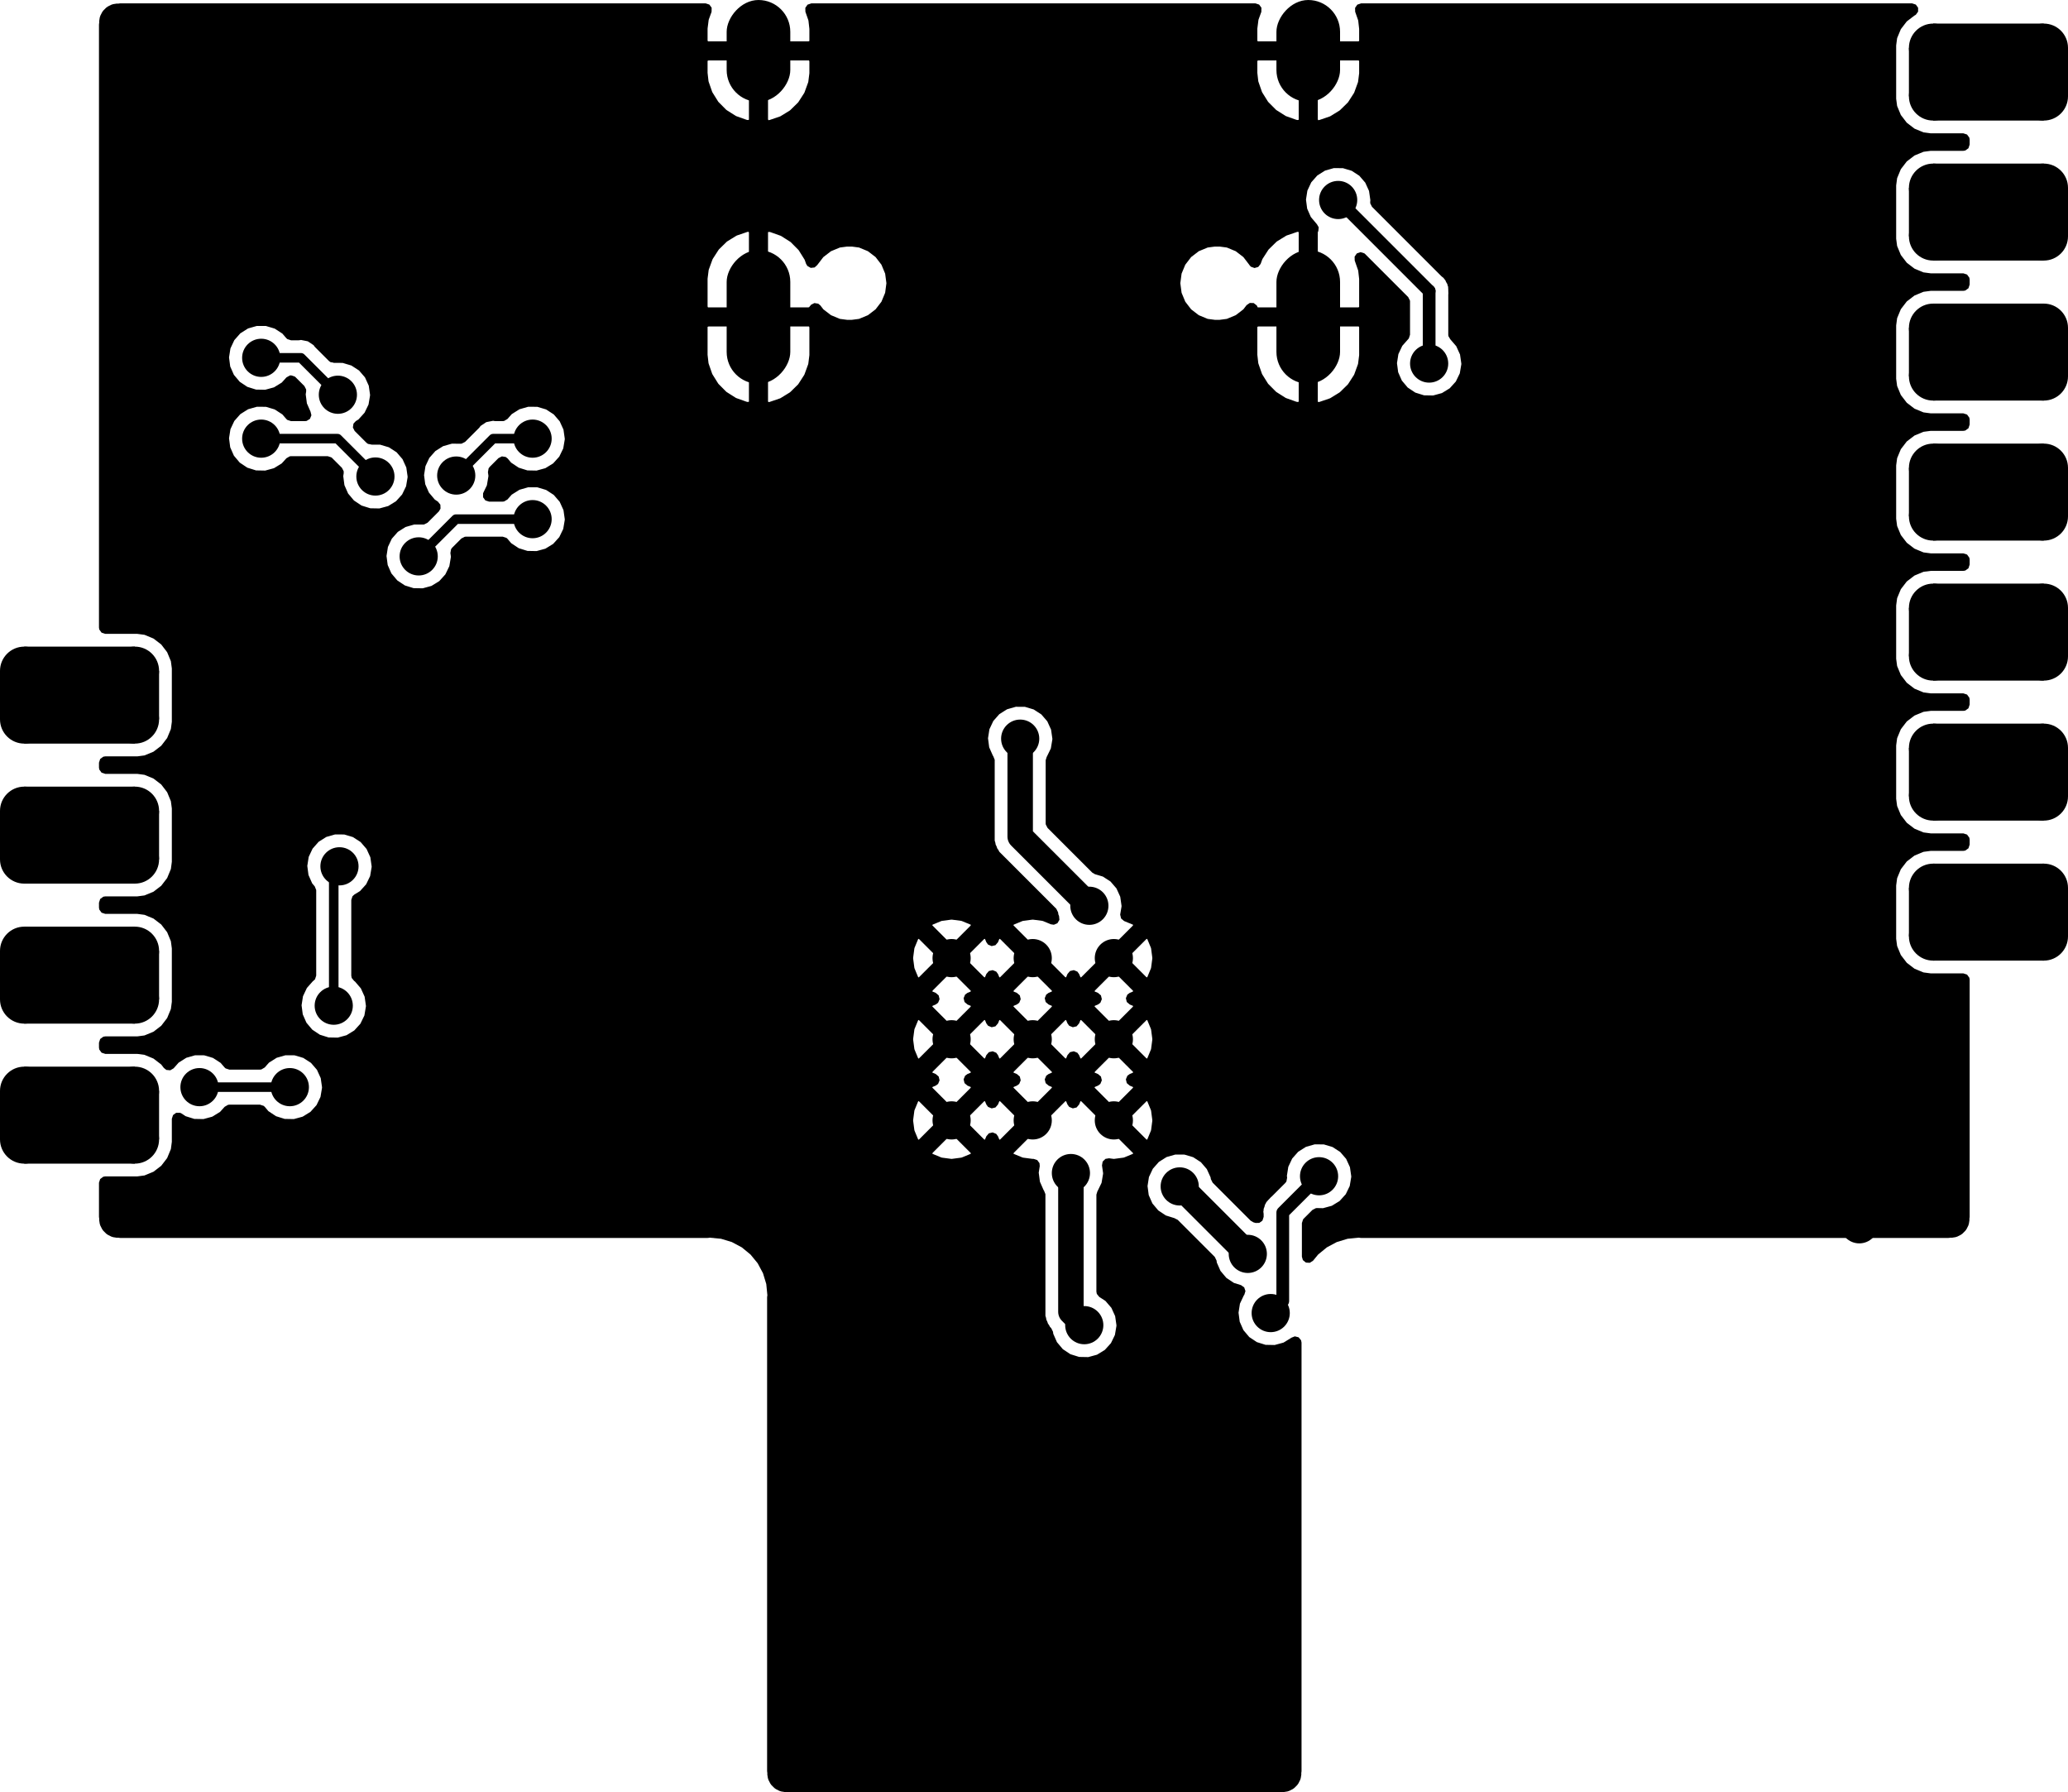 <svg version="1.1" xmlns="http://www.w3.org/2000/svg" xmlns:xlink="http://www.w3.org/1999/xlink" stroke-linecap="round" stroke-linejoin="round" stroke-width="0" fill-rule="evenodd" width="32.5mm" height="28.162mm" viewBox="127165 -106329.5 32500 28162" id="xdB3zcShXp3JUv9Q86rt"><defs><g id="xdB3zcShXp3JUv9Q86rt_pad-10"><polygon points="-869,-381 869,-381 869,381 -869,381"/><circle cx="-869" cy="-381" r="381"/><circle cx="869" cy="-381" r="381"/><circle cx="869" cy="381" r="381"/><circle cx="-869" cy="381" r="381"/><polygon points="-869,-762 869,-762 869,0 -869,0"/><polygon points="1250,-381 1250,381 488,381 488,-381"/><polygon points="869,0 -869,0 -869,762 869,762"/><polygon points="-488,381 -488,-381 -1250,-381 -1250,381"/></g><rect x="-500" y="-1050" width="1000" height="2100" rx="500" ry="500" id="xdB3zcShXp3JUv9Q86rt_pad-11"/><rect x="-500" y="-800" width="1000" height="1600" rx="500" ry="500" id="xdB3zcShXp3JUv9Q86rt_pad-12"/><circle cx="0" cy="0" r="300" id="xdB3zcShXp3JUv9Q86rt_pad-13"/><circle cx="0" cy="0" r="300" id="xdB3zcShXp3JUv9Q86rt_pad-14"/></defs><g transform="translate(0,-184497) scale(1,-1)" fill="currentColor" stroke="currentColor"><use xlink:href="#xdB3zcShXp3JUv9Q86rt_pad-10" x="158415" y="-81500"/><use xlink:href="#xdB3zcShXp3JUv9Q86rt_pad-11" x="139085" y="-83147.5"/><use xlink:href="#xdB3zcShXp3JUv9Q86rt_pad-12" x="147725" y="-78967.5"/><use xlink:href="#xdB3zcShXp3JUv9Q86rt_pad-12" x="139085" y="-78967.5"/><use xlink:href="#xdB3zcShXp3JUv9Q86rt_pad-11" x="147725" y="-83147.5"/><use xlink:href="#xdB3zcShXp3JUv9Q86rt_pad-10" x="158415" y="-92500"/><use xlink:href="#xdB3zcShXp3JUv9Q86rt_pad-10" x="128415" y="-95690"/><use xlink:href="#xdB3zcShXp3JUv9Q86rt_pad-10" x="158415" y="-88100"/><use xlink:href="#xdB3zcShXp3JUv9Q86rt_pad-10" x="158415" y="-90300"/><use xlink:href="#xdB3zcShXp3JUv9Q86rt_pad-10" x="158415" y="-85900"/><use xlink:href="#xdB3zcShXp3JUv9Q86rt_pad-10" x="158415" y="-79300"/><use xlink:href="#xdB3zcShXp3JUv9Q86rt_pad-10" x="128415" y="-89090"/><use xlink:href="#xdB3zcShXp3JUv9Q86rt_pad-10" x="158415" y="-83700"/><use xlink:href="#xdB3zcShXp3JUv9Q86rt_pad-13" x="143395" y="-95772.5"/><use xlink:href="#xdB3zcShXp3JUv9Q86rt_pad-13" x="144670" y="-94497.5"/><use xlink:href="#xdB3zcShXp3JUv9Q86rt_pad-13" x="143395" y="-93222.5"/><use xlink:href="#xdB3zcShXp3JUv9Q86rt_pad-13" x="143395" y="-94497.5"/><use xlink:href="#xdB3zcShXp3JUv9Q86rt_pad-13" x="142120" y="-95772.5"/><use xlink:href="#xdB3zcShXp3JUv9Q86rt_pad-13" x="142120" y="-93222.5"/><use xlink:href="#xdB3zcShXp3JUv9Q86rt_pad-13" x="142120" y="-94497.5"/><use xlink:href="#xdB3zcShXp3JUv9Q86rt_pad-13" x="144670" y="-95772.5"/><use xlink:href="#xdB3zcShXp3JUv9Q86rt_pad-13" x="144670" y="-93222.5"/><use xlink:href="#xdB3zcShXp3JUv9Q86rt_pad-10" x="128415" y="-91290"/><use xlink:href="#xdB3zcShXp3JUv9Q86rt_pad-10" x="128415" y="-93490"/><use xlink:href="#xdB3zcShXp3JUv9Q86rt_pad-14" x="147745" y="-84940"/><use xlink:href="#xdB3zcShXp3JUv9Q86rt_pad-14" x="140265" y="-103460"/><use xlink:href="#xdB3zcShXp3JUv9Q86rt_pad-14" x="156355" y="-95255"/><use xlink:href="#xdB3zcShXp3JUv9Q86rt_pad-14" x="136345" y="-96390"/><use xlink:href="#xdB3zcShXp3JUv9Q86rt_pad-14" x="138865" y="-87350"/><use xlink:href="#xdB3zcShXp3JUv9Q86rt_pad-14" x="135135" y="-80790"/><use xlink:href="#xdB3zcShXp3JUv9Q86rt_pad-14" x="136340" y="-94245"/><use xlink:href="#xdB3zcShXp3JUv9Q86rt_pad-14" x="142765" y="-100890"/><use xlink:href="#xdB3zcShXp3JUv9Q86rt_pad-14" x="140275" y="-105980"/><use xlink:href="#xdB3zcShXp3JUv9Q86rt_pad-14" x="145635" y="-102320"/><use xlink:href="#xdB3zcShXp3JUv9Q86rt_pad-14" x="146345" y="-87417.5"/><use xlink:href="#xdB3zcShXp3JUv9Q86rt_pad-14" x="150865" y="-91210"/><use xlink:href="#xdB3zcShXp3JUv9Q86rt_pad-14" x="146345" y="-105980"/><use xlink:href="#xdB3zcShXp3JUv9Q86rt_pad-14" x="136615" y="-95490"/><use xlink:href="#xdB3zcShXp3JUv9Q86rt_pad-14" x="140625" y="-99590"/><use xlink:href="#xdB3zcShXp3JUv9Q86rt_pad-14" x="146335" y="-103460"/><use xlink:href="#xdB3zcShXp3JUv9Q86rt_pad-14" x="154815" y="-90380"/><use xlink:href="#xdB3zcShXp3JUv9Q86rt_pad-14" x="145415" y="-101630"/><use xlink:href="#xdB3zcShXp3JUv9Q86rt_pad-14" x="143285" y="-105070"/><use xlink:href="#xdB3zcShXp3JUv9Q86rt_pad-14" x="150175" y="-95492.5"/><use xlink:href="#xdB3zcShXp3JUv9Q86rt_pad-14" x="148355" y="-86440"/><use xlink:href="#xdB3zcShXp3JUv9Q86rt_pad-14" x="131270" y="-86330"/><use xlink:href="#xdB3zcShXp3JUv9Q86rt_pad-14" x="156085" y="-80570"/><use xlink:href="#xdB3zcShXp3JUv9Q86rt_pad-14" x="141805" y="-86830"/><use xlink:href="#xdB3zcShXp3JUv9Q86rt_pad-14" x="150865" y="-90250"/><use xlink:href="#xdB3zcShXp3JUv9Q86rt_pad-14" x="141525" y="-103080"/><use xlink:href="#xdB3zcShXp3JUv9Q86rt_pad-14" x="142765" y="-86830"/><use xlink:href="#xdB3zcShXp3JUv9Q86rt_pad-14" x="140035" y="-101410"/><use xlink:href="#xdB3zcShXp3JUv9Q86rt_pad-14" x="139065" y="-84950"/><use xlink:href="#xdB3zcShXp3JUv9Q86rt_pad-14" x="136605" y="-91100"/><use xlink:href="#xdB3zcShXp3JUv9Q86rt_pad-14" x="156385" y="-97405"/><use xlink:href="#xdB3zcShXp3JUv9Q86rt_pad-14" x="147305" y="-87447.5"/><use xlink:href="#xdB3zcShXp3JUv9Q86rt_pad-14" x="145705" y="-96810"/><use xlink:href="#xdB3zcShXp3JUv9Q86rt_pad-14" x="149625" y="-83880"/><use xlink:href="#xdB3zcShXp3JUv9Q86rt_pad-14" x="146775" y="-97870"/><use xlink:href="#xdB3zcShXp3JUv9Q86rt_pad-14" x="148195" y="-81310"/><use xlink:href="#xdB3zcShXp3JUv9Q86rt_pad-14" x="132410" y="-93970"/><use xlink:href="#xdB3zcShXp3JUv9Q86rt_pad-14" x="132500" y="-91780"/><use xlink:href="#xdB3zcShXp3JUv9Q86rt_pad-14" x="147895" y="-96650"/><use xlink:href="#xdB3zcShXp3JUv9Q86rt_pad-14" x="147135" y="-98800"/><use xlink:href="#xdB3zcShXp3JUv9Q86rt_pad-14" x="131270" y="-83790"/><use xlink:href="#xdB3zcShXp3JUv9Q86rt_pad-14" x="132475" y="-84370"/><use xlink:href="#xdB3zcShXp3JUv9Q86rt_pad-14" x="131270" y="-85060"/><use xlink:href="#xdB3zcShXp3JUv9Q86rt_pad-14" x="133065" y="-85655"/><use xlink:href="#xdB3zcShXp3JUv9Q86rt_pad-14" x="135535" y="-86325"/><use xlink:href="#xdB3zcShXp3JUv9Q86rt_pad-14" x="133745" y="-86910"/><use xlink:href="#xdB3zcShXp3JUv9Q86rt_pad-14" x="134335" y="-85640"/><use xlink:href="#xdB3zcShXp3JUv9Q86rt_pad-14" x="135535" y="-85060"/><use xlink:href="#xdB3zcShXp3JUv9Q86rt_pad-14" x="144285" y="-92400"/><use xlink:href="#xdB3zcShXp3JUv9Q86rt_pad-14" x="144205" y="-98990"/><use xlink:href="#xdB3zcShXp3JUv9Q86rt_pad-14" x="143995" y="-96600"/><use xlink:href="#xdB3zcShXp3JUv9Q86rt_pad-14" x="143197.933" y="-89774.223"/><use xlink:href="#xdB3zcShXp3JUv9Q86rt_pad-14" x="130300" y="-95250"/><use xlink:href="#xdB3zcShXp3JUv9Q86rt_pad-14" x="131720" y="-95250"/><path d="M 145715 -96810 146775 -97870" fill="none" stroke-width="400"/><path d="M 149625 -82740 149625 -83880" fill="none" stroke-width="200"/><path d="M 145705 -96810 145715 -96810" fill="none" stroke-width="400"/><path d="M 148195 -81310 149625 -82740" fill="none" stroke-width="200"/><path d="M 145705 -96810 145725 -96810" fill="none" stroke-width="400"/><path d="M 132410 -91870 132410 -93970 M 132500 -91780 132410 -91870" fill="none" stroke-width="150"/><path d="M 147135 -98800 147324.511 -98610.489 M 147324.511 -97220.489 147895 -96650 M 147324.511 -98610.489 147324.511 -97220.489" fill="none" stroke-width="200"/><path d="M 131270 -83790 131895 -83790 132475 -84370 M 132470 -85060 133065 -85655 M 131270 -85060 132470 -85060 M 134330 -86325 135535 -86325 M 133745 -86910 134330 -86325 M 134915 -85060 134335 -85640 M 135535 -85060 134915 -85060" fill="none" stroke-width="150"/><path d="M 143197.933 -91312.933 144285 -92400 M 143995 -96600 143995 -98780 144205 -98990 M 143197.933 -89774.223 143197.933 -91312.933" fill="none" stroke-width="400"/><path d="M 131720 -95250 130300 -95250" fill="none" stroke-width="150"/><path d="M 138313.108 -78239.407 138349.072 -78288.907 138347.947 -78353.36 138304.404 -78472.996 138301.817 -78483.69 138285.39 -78613.725 138285 -78619.913 138285 -78801.82 138289.122 -78814.505 138293.243 -78817.5 139869.32 -78817.5 139882.005 -78813.378 139885 -78809.257 139885 -78625.144 139884.691 -78619.615 139870.673 -78494.645 139868.234 -78483.908 139822.319 -78352.058 139821.037 -78290.886 139855.957 -78240.644 139915.812 -78220.5 146894.917 -78220.5 146953.108 -78239.407 146989.072 -78288.907 146987.947 -78353.36 146944.404 -78472.996 146941.817 -78483.69 146925.39 -78613.725 146925 -78619.913 146925 -78801.82 146929.122 -78814.505 146933.243 -78817.5 148509.32 -78817.5 148522.005 -78813.378 148525 -78809.257 148525 -78625.144 148524.691 -78619.615 148510.673 -78494.645 148508.234 -78483.908 148462.319 -78352.058 148461.037 -78290.886 148495.957 -78240.644 148555.812 -78220.5 157215.089 -78220.5 157273.28 -78239.407 157309.244 -78288.907 157309.244 -78350.093 157273.28 -78399.593 157264.033 -78404.773 157264.356 -78405.333 157258.736 -78408.578 157252.741 -78411.061 157131.269 -78504.269 157038.061 -78625.741 156979.467 -78767.198 156964.5 -78880.884 156964.5 -79719.116 156979.467 -79832.802 157038.061 -79974.259 157131.269 -80095.731 157252.741 -80188.939 157394.198 -80247.533 157507.884 -80262.5 158020.5 -80262.5 158078.691 -80281.407 158114.655 -80330.907 158119.5 -80361.5 158119.5 -80438.5 158100.593 -80496.691 158051.093 -80532.655 158020.5 -80537.5 157507.884 -80537.5 157394.198 -80552.467 157252.741 -80611.061 157131.269 -80704.269 157038.061 -80825.741 156979.467 -80967.198 156964.5 -81080.884 156964.5 -81919.116 156979.467 -82032.802 157038.061 -82174.259 157131.269 -82295.731 157252.741 -82388.939 157394.198 -82447.533 157507.884 -82462.5 158020.5 -82462.5 158078.691 -82481.407 158114.655 -82530.907 158119.5 -82561.5 158119.5 -82638.5 158100.593 -82696.691 158051.093 -82732.655 158020.5 -82737.5 157507.884 -82737.5 157394.198 -82752.467 157252.741 -82811.061 157131.269 -82904.269 157038.061 -83025.741 156979.467 -83167.198 156964.5 -83280.884 156964.5 -84119.116 156979.467 -84232.802 157038.061 -84374.259 157131.269 -84495.731 157252.741 -84588.939 157394.198 -84647.533 157507.884 -84662.5 158020.5 -84662.5 158078.691 -84681.407 158114.655 -84730.907 158119.5 -84761.5 158119.5 -84838.5 158100.593 -84896.691 158051.093 -84932.655 158020.5 -84937.5 157507.884 -84937.5 157394.198 -84952.467 157252.741 -85011.061 157131.269 -85104.269 157038.061 -85225.741 157023.781 -85260.216 156983.649 -85357.103 156979.467 -85367.198 156964.5 -85480.884 156964.5 -86319.116 156979.467 -86432.802 157038.061 -86574.259 157131.269 -86695.731 157252.741 -86788.939 157394.198 -86847.533 157507.884 -86862.5 158020.5 -86862.5 158078.691 -86881.407 158114.655 -86930.907 158119.5 -86961.5 158119.5 -87038.5 158100.593 -87096.691 158051.093 -87132.655 158020.5 -87137.5 157507.884 -87137.5 157394.198 -87152.467 157252.741 -87211.061 157131.269 -87304.269 157038.061 -87425.741 156979.467 -87567.198 156964.5 -87680.884 156964.5 -88519.116 156979.467 -88632.802 157038.061 -88774.259 157131.269 -88895.731 157252.741 -88988.939 157394.198 -89047.533 157507.884 -89062.5 158020.5 -89062.5 158078.691 -89081.407 158114.655 -89130.907 158119.5 -89161.5 158119.5 -89238.5 158100.593 -89296.691 158051.093 -89332.655 158020.5 -89337.5 157507.884 -89337.5 157394.198 -89352.467 157252.741 -89411.061 157131.269 -89504.269 157038.061 -89625.741 156979.467 -89767.198 156964.5 -89880.884 156964.5 -90719.116 156979.467 -90832.802 157038.061 -90974.259 157131.269 -91095.731 157252.741 -91188.939 157394.198 -91247.533 157507.884 -91262.5 158020.5 -91262.5 158078.691 -91281.407 158114.655 -91330.907 158119.5 -91361.5 158119.5 -91438.5 158100.593 -91496.691 158051.093 -91532.655 158020.5 -91537.5 157507.884 -91537.5 157394.198 -91552.467 157388.201 -91554.951 157360.582 -91566.391 157252.741 -91611.061 157131.269 -91704.269 157038.061 -91825.741 156979.467 -91967.198 156964.5 -92080.884 156964.5 -92919.116 156979.467 -93032.802 157038.061 -93174.259 157131.269 -93295.731 157252.741 -93388.939 157394.198 -93447.533 157507.884 -93462.5 158020.5 -93462.5 158078.691 -93481.407 158114.655 -93530.907 158119.5 -93561.5 158119.5 -97285.047 158117.996 -97302.236 158114.864 -97320 158116.368 -97328.531 158116.368 -97331.983 158115.149 -97347.469 158111.604 -97369.855 158107.294 -97397.064 158097.723 -97426.521 158069.421 -97482.068 158051.215 -97507.128 158007.128 -97551.215 157982.068 -97569.421 157926.521 -97597.723 157897.064 -97607.294 157847.47 -97615.149 157831.983 -97616.368 157828.531 -97616.368 157820 -97614.864 157802.236 -97617.996 157785.047 -97619.5 148554.953 -97619.5 148537.764 -97617.996 148520 -97614.864 148516.415 -97615.496 148343.471 -97632.53 148338.819 -97633.941 148338.815 -97633.942 148178.382 -97682.608 148178.376 -97682.61 148173.726 -97684.021 148017.288 -97767.639 147880.169 -97880.169 147877.08 -97883.933 147800.539 -97977.199 147749.008 -98010.186 147687.929 -98006.584 147640.632 -97967.769 147625.011 -97914.394 147625.011 -97385.968 147643.918 -97327.777 147654.007 -97315.964 147790.959 -97179.012 147845.476 -97151.235 147862.774 -97150.033 147907.09 -97150.846 147950.446 -97151.641 147950.448 -97151.641 147957.499 -97151.77 147964.302 -97149.915 147964.304 -97149.915 148064.687 -97122.547 148095.817 -97114.06 148217.991 -97039.045 148224.973 -97031.332 148309.468 -96937.982 148314.2 -96932.754 148376.71 -96803.733 148384.896 -96755.082 148399.862 -96666.124 148399.862 -96666.12 148400.496 -96662.354 148400.647 -96650 148380.323 -96508.082 148320.984 -96377.572 148252.595 -96298.203 148232.005 -96274.307 148232.004 -96274.306 148227.4 -96268.963 148107.095 -96190.985 147969.739 -96149.907 147886.497 -96149.398 147833.427 -96149.074 147833.426 -96149.074 147826.376 -96149.031 147819.599 -96150.968 147819.598 -96150.968 147695.309 -96186.49 147695.307 -96186.491 147688.529 -96188.428 147567.28 -96264.93 147562.613 -96270.214 147562.611 -96270.216 147477.044 -96367.103 147477.042 -96367.105 147472.377 -96372.388 147469.381 -96378.77 147469.38 -96378.771 147450.199 -96419.624 147411.447 -96502.163 147410.362 -96509.132 147410.361 -96509.135 147397.176 -96593.823 147389.391 -96643.823 147390.306 -96650.82 147390.306 -96650.822 147393.107 -96672.242 147381.905 -96732.393 147364.947 -96755.082 147149.86 -96970.169 147146.731 -96972.869 147142.242 -96975.064 147136.024 -96981.767 147108.618 -97011.311 147106.042 -97013.987 147092.263 -97027.766 147089.718 -97031.476 147086.282 -97035.389 147066.11 -97057.135 147062.723 -97065.623 147062.723 -97065.624 147061.845 -97067.825 147051.531 -97087.141 147050.19 -97089.096 147050.189 -97089.099 147045.019 -97096.635 147042.909 -97105.527 147038.87 -97122.547 147034.497 -97136.373 147027.217 -97154.621 147024.628 -97161.111 147024.011 -97167.404 147024.011 -97173.573 147021.336 -97196.432 147019.171 -97205.555 147023.107 -97234.476 147024.011 -97247.826 147024.011 -97289.086 147005.104 -97347.277 146955.604 -97383.241 146896.646 -97383.935 146861.656 -97373.471 146820.018 -97348.626 146222.142 -96750.749 146194.146 -96694.779 146193.936 -96693.309 146190.323 -96668.082 146185.982 -96658.533 146133.905 -96543.996 146133.904 -96543.995 146130.984 -96537.572 146037.4 -96428.963 145917.095 -96350.985 145779.739 -96309.907 145696.497 -96309.398 145643.427 -96309.074 145643.426 -96309.074 145636.376 -96309.031 145629.599 -96310.968 145629.598 -96310.968 145505.309 -96346.49 145505.307 -96346.491 145498.529 -96348.428 145377.28 -96424.93 145372.613 -96430.214 145372.611 -96430.216 145287.044 -96527.103 145287.042 -96527.105 145282.377 -96532.388 145221.447 -96662.163 145220.362 -96669.132 145220.361 -96669.135 145207.19 -96753.733 145199.391 -96803.823 145217.98 -96945.979 145220.821 -96952.435 145220.821 -96952.436 145271.594 -97067.825 145275.72 -97077.203 145319.783 -97129.622 145363.431 -97181.549 145363.434 -97181.551 145367.97 -97186.948 145487.313 -97266.39 145574.755 -97293.708 145617.425 -97307.039 145617.426 -97307.039 145621.124 -97308.194 145621.123 -97308.194 145624.157 -97309.142 145623.994 -97309.663 145673.71 -97335.103 146255.668 -97917.06 146283.828 -97974.228 146287.98 -98005.979 146290.818 -98012.43 146290.819 -98012.432 146342.879 -98130.747 146345.72 -98137.203 146391.845 -98192.075 146433.431 -98241.549 146433.434 -98241.551 146437.97 -98246.948 146557.313 -98326.39 146564.04 -98328.492 146564.043 -98328.493 146668.722 -98361.196 146718.627 -98396.596 146738.194 -98454.568 146720.57 -98510.978 146720.918 -98511.206 146720.119 -98512.422 146719.948 -98512.97 146718.848 -98514.358 146717.046 -98517.102 146712.377 -98522.388 146651.447 -98652.163 146629.391 -98793.823 146647.98 -98935.979 146650.821 -98942.435 146650.821 -98942.436 146694.149 -99040.905 146705.72 -99067.203 146718.792 -99082.754 146793.431 -99171.549 146793.434 -99171.551 146797.97 -99176.948 146917.313 -99256.39 147017.92 -99287.821 147047.425 -99297.039 147047.426 -99297.039 147054.157 -99299.142 147125.828 -99300.456 147190.445 -99301.641 147190.447 -99301.641 147197.499 -99301.77 147204.302 -99299.915 147204.304 -99299.915 147303.928 -99272.754 147335.817 -99264.06 147457.991 -99189.045 147459.383 -99187.507 147514.111 -99165.727 147573.401 -99180.84 147612.484 -99227.916 147619.5 -99264.521 147619.5 -105995.047 147617.996 -106012.236 147614.864 -106030 147616.368 -106038.531 147616.368 -106041.983 147615.149 -106057.47 147607.294 -106107.064 147597.723 -106136.521 147569.421 -106192.068 147551.215 -106217.128 147507.128 -106261.215 147482.068 -106279.421 147426.521 -106307.723 147397.064 -106317.294 147347.47 -106325.149 147331.983 -106326.368 147328.531 -106326.368 147320 -106324.864 147302.236 -106327.996 147285.047 -106329.5 139554.953 -106329.5 139537.764 -106327.996 139520 -106324.864 139511.469 -106326.368 139508.017 -106326.368 139492.53 -106325.149 139442.936 -106317.294 139413.479 -106307.723 139357.932 -106279.421 139332.872 -106261.215 139288.785 -106217.128 139270.579 -106192.068 139242.277 -106136.521 139232.706 -106107.064 139224.851 -106057.47 139223.632 -106041.983 139223.632 -106038.531 139225.136 -106030 139222.004 -106012.236 139220.5 -105995.047 139220.5 -98554.953 139222.004 -98537.761 139223.632 -98528.527 139225.136 -98520 139224.504 -98516.415 139207.47 -98343.471 139202.289 -98326.39 139157.392 -98178.382 139157.39 -98178.376 139155.979 -98173.726 139072.361 -98017.288 138990.107 -97917.06 138962.92 -97883.933 138959.831 -97880.169 138822.712 -97767.639 138666.274 -97684.021 138661.624 -97682.61 138661.618 -97682.608 138501.185 -97633.942 138501.181 -97633.941 138496.529 -97632.53 138488.758 -97631.765 138385.376 -97621.582 138381.323 -97620.893 138379.378 -97620.117 138373.085 -97619.5 138369.098 -97619.5 138359.394 -97619.023 138332.428 -97616.367 138323.585 -97615.496 138320 -97614.864 138302.236 -97617.996 138285.047 -97619.5 129054.953 -97619.5 129037.764 -97617.996 129020 -97614.864 129011.469 -97616.368 129008.017 -97616.368 128992.53 -97615.149 128942.936 -97607.294 128913.479 -97597.723 128857.932 -97569.421 128832.872 -97551.215 128788.785 -97507.128 128770.579 -97482.068 128742.277 -97426.521 128732.706 -97397.064 128728.397 -97369.855 128724.851 -97347.469 128723.632 -97331.983 128723.632 -97328.531 128725.136 -97320 128722.004 -97302.236 128720.5 -97285.047 128720.5 -96751.5 128739.407 -96693.309 128788.907 -96657.345 128819.5 -96652.5 129322.116 -96652.5 129435.802 -96637.533 129577.259 -96578.939 129698.731 -96485.731 129791.939 -96364.259 129821.322 -96293.324 141817.137 -96293.324 141817.418 -96295.098 141818.259 -96296.11 141823.409 -96299.084 141957.375 -96354.573 141969.8 -96357.903 142113.566 -96376.83 142126.434 -96376.83 142270.2 -96357.903 142282.625 -96354.573 142416.591 -96299.084 142418.115 -96298.203 142421.468 -96293.324 143092.137 -96293.324 143092.418 -96295.098 143093.259 -96296.11 143098.409 -96299.084 143232.375 -96354.573 143244.8 -96357.903 143388.566 -96376.83 143407.57 -96376.83 143465.761 -96395.737 143501.725 -96445.237 143505.391 -96491.06 143489.391 -96593.823 143490.306 -96600.82 143490.306 -96600.821 143491.814 -96612.354 143507.98 -96735.979 143510.821 -96742.435 143510.821 -96742.436 143537.793 -96803.733 143565.72 -96867.203 143571.281 -96873.819 143571.283 -96873.821 143571.778 -96875.044 143573.985 -96878.589 143573.369 -96878.972 143594.253 -96930.531 143594.5 -96937.523 143594.5 -98843.433 143601.955 -98866.375 143605.581 -98881.481 143609.354 -98905.304 143620.305 -98926.797 143626.248 -98941.143 143633.704 -98964.09 143638.285 -98970.395 143647.883 -98983.605 143655.998 -98996.846 143666.95 -99018.342 143685.668 -99037.06 143713.828 -99094.228 143717.98 -99125.979 143720.818 -99132.43 143720.819 -99132.432 143747.353 -99192.734 143775.72 -99257.203 143788.792 -99272.754 143863.431 -99361.549 143863.434 -99361.551 143867.97 -99366.948 143873.841 -99370.856 143873.842 -99370.857 143886.143 -99379.045 143987.313 -99446.39 144087.92 -99477.821 144117.425 -99487.039 144117.426 -99487.039 144124.157 -99489.142 144195.828 -99490.456 144260.445 -99491.641 144260.447 -99491.641 144267.499 -99491.77 144274.302 -99489.915 144274.304 -99489.915 144349.503 -99469.413 144405.817 -99454.06 144527.991 -99379.045 144535.403 -99370.857 144619.468 -99277.982 144624.2 -99272.754 144686.71 -99143.733 144688.612 -99132.432 144709.862 -99006.124 144709.862 -99006.12 144710.496 -99002.354 144710.647 -98990 144690.323 -98848.082 144630.984 -98717.572 144537.4 -98608.963 144440.651 -98546.253 144402.107 -98498.739 144395.5 -98463.18 144395.5 -96938.958 144411.91 -96885.284 144414.2 -96882.754 144476.71 -96753.733 144480.301 -96732.393 144499.862 -96616.124 144499.862 -96616.12 144500.496 -96612.354 144500.647 -96600 144500.104 -96596.207 144483.449 -96479.907 144493.916 -96419.624 144537.818 -96377.006 144594.371 -96367.72 144663.567 -96376.83 144676.434 -96376.83 144820.2 -96357.903 144832.625 -96354.573 144966.591 -96299.084 144968.115 -96298.203 144973.01 -96291.081 144972.962 -96289.282 144970.077 -96284.709 144458.665 -95773.297 144887.164 -95773.297 144887.96 -95778.328 145178.941 -96069.309 145190.824 -96075.363 145192.596 -96075.083 145193.61 -96074.239 145196.584 -96069.088 145252.073 -95935.125 145255.403 -95922.7 145274.33 -95778.934 145274.33 -95766.066 145255.403 -95622.3 145252.073 -95609.875 145196.584 -95475.912 145195.704 -95474.388 145188.579 -95469.49 145186.784 -95469.537 145182.207 -95472.425 144893.218 -95761.414 144887.164 -95773.297 144458.665 -95773.297 144161.059 -95475.691 144149.176 -95469.637 144147.404 -95469.917 144146.39 -95470.761 144143.416 -95475.912 144123.964 -95522.873 144084.228 -95569.399 144024.733 -95583.683 143968.205 -95560.268 143941.036 -95522.873 143921.584 -95475.912 143920.704 -95474.388 143913.579 -95469.49 143911.784 -95469.537 143907.207 -95472.425 143098.191 -96281.441 143092.137 -96293.324 142421.468 -96293.324 142423.01 -96291.081 142422.962 -96289.282 142420.077 -96284.709 142131.086 -95995.718 142119.203 -95989.664 142114.172 -95990.46 141823.191 -96281.441 141817.137 -96293.324 129821.322 -96293.324 129850.533 -96222.802 129865.5 -96109.116 129865.5 -95778.934 141515.67 -95778.934 141534.597 -95922.7 141537.927 -95935.125 141593.416 -96069.088 141594.296 -96070.612 141601.421 -96075.51 141603.216 -96075.463 141607.793 -96072.575 141896.782 -95783.586 141902.024 -95773.297 142337.164 -95773.297 142337.96 -95778.328 142628.941 -96069.309 142640.824 -96075.363 142642.596 -96075.083 142643.61 -96074.239 142646.584 -96069.088 142666.036 -96022.127 142705.772 -95975.601 142765.267 -95961.317 142821.795 -95984.732 142848.964 -96022.127 142868.416 -96069.088 142869.296 -96070.612 142876.421 -96075.51 142878.216 -96075.463 142882.793 -96072.575 143171.782 -95783.586 143177.836 -95771.703 143177.04 -95766.672 142886.059 -95475.691 142874.176 -95469.637 142872.404 -95469.917 142871.39 -95470.761 142868.416 -95475.912 142848.964 -95522.873 142809.228 -95569.399 142749.733 -95583.683 142693.205 -95560.268 142666.036 -95522.873 142646.584 -95475.912 142645.704 -95474.388 142638.579 -95469.49 142636.784 -95469.537 142632.207 -95472.425 142343.218 -95761.414 142337.164 -95773.297 141902.024 -95773.297 141902.836 -95771.703 141902.04 -95766.672 141611.059 -95475.691 141599.176 -95469.637 141597.404 -95469.917 141596.39 -95470.761 141593.416 -95475.912 141537.927 -95609.875 141534.597 -95622.3 141515.67 -95766.066 141515.67 -95778.934 129865.5 -95778.934 129865.5 -95746.894 129884.407 -95688.703 129933.907 -95652.739 129995.093 -95652.739 130019.356 -95664.482 130082.313 -95706.39 130182.92 -95737.821 130212.425 -95747.039 130212.426 -95747.039 130219.157 -95749.142 130290.828 -95750.456 130355.445 -95751.641 130355.447 -95751.641 130362.499 -95751.77 130369.302 -95749.915 130369.304 -95749.915 130444.503 -95729.413 130500.817 -95714.06 130622.991 -95639.045 130627.726 -95633.814 130696.291 -95558.064 130749.359 -95527.61 130769.689 -95525.5 131251.582 -95525.5 131309.773 -95544.407 131327.365 -95560.798 131382.97 -95626.948 131388.841 -95630.856 131388.842 -95630.857 131401.143 -95639.045 131502.313 -95706.39 131602.92 -95737.821 131632.425 -95747.039 131632.426 -95747.039 131639.157 -95749.142 131710.828 -95750.456 131775.445 -95751.641 131775.447 -95751.641 131782.499 -95751.77 131789.302 -95749.915 131789.304 -95749.915 131864.503 -95729.413 131920.817 -95714.06 132042.991 -95639.045 132050.403 -95630.857 132134.468 -95537.982 132139.2 -95532.754 132201.71 -95403.733 132225.496 -95262.354 132225.599 -95253.921 141816.99 -95253.921 141817.037 -95255.716 141819.925 -95260.293 142108.914 -95549.282 142120.797 -95555.336 142125.828 -95554.54 142416.809 -95263.559 142421.719 -95253.921 143091.99 -95253.921 143092.037 -95255.716 143094.925 -95260.293 143383.914 -95549.282 143395.797 -95555.336 143400.828 -95554.54 143691.809 -95263.559 143696.719 -95253.921 144366.99 -95253.921 144367.037 -95255.716 144369.925 -95260.293 144658.914 -95549.282 144670.797 -95555.336 144675.828 -95554.54 144966.809 -95263.559 144972.863 -95251.676 144972.582 -95249.902 144971.741 -95248.89 144966.591 -95245.916 144919.628 -95226.464 144873.102 -95186.728 144858.818 -95127.233 144882.233 -95070.705 144919.628 -95043.536 144966.591 -95024.084 144968.115 -95023.203 144973.01 -95016.081 144972.962 -95014.282 144970.077 -95009.709 144681.086 -94720.718 144669.203 -94714.664 144664.172 -94715.46 144373.191 -95006.441 144367.137 -95018.324 144367.418 -95020.098 144368.259 -95021.11 144373.409 -95024.083 144420.373 -95043.536 144466.899 -95083.272 144481.183 -95142.767 144457.769 -95199.295 144420.373 -95226.464 144373.412 -95245.916 144371.888 -95246.796 144366.99 -95253.921 143696.719 -95253.921 143697.863 -95251.676 143697.582 -95249.902 143696.741 -95248.89 143691.591 -95245.916 143644.628 -95226.464 143598.102 -95186.728 143583.818 -95127.233 143607.233 -95070.705 143644.628 -95043.536 143691.591 -95024.084 143693.115 -95023.203 143698.01 -95016.081 143697.962 -95014.282 143695.077 -95009.709 143406.086 -94720.718 143394.203 -94714.664 143389.172 -94715.46 143098.191 -95006.441 143092.137 -95018.324 143092.418 -95020.098 143093.259 -95021.11 143098.409 -95024.083 143145.373 -95043.536 143191.899 -95083.272 143206.183 -95142.767 143182.769 -95199.295 143145.373 -95226.464 143098.412 -95245.916 143096.888 -95246.796 143091.99 -95253.921 142421.719 -95253.921 142422.863 -95251.676 142422.582 -95249.902 142421.741 -95248.89 142416.591 -95245.916 142369.628 -95226.464 142323.102 -95186.728 142308.818 -95127.233 142332.233 -95070.705 142369.628 -95043.536 142416.591 -95024.084 142418.115 -95023.203 142423.01 -95016.081 142422.962 -95014.282 142420.077 -95009.709 142131.086 -94720.718 142119.203 -94714.664 142114.172 -94715.46 141823.191 -95006.441 141817.137 -95018.324 141817.418 -95020.098 141818.259 -95021.11 141823.409 -95024.083 141870.373 -95043.536 141916.899 -95083.272 141931.183 -95142.767 141907.769 -95199.295 141870.373 -95226.464 141823.412 -95245.916 141821.888 -95246.796 141816.99 -95253.921 132225.599 -95253.921 132225.647 -95250 132205.323 -95108.082 132166.731 -95023.203 132148.905 -94983.996 132148.904 -94983.995 132145.984 -94977.572 132052.4 -94868.963 131932.095 -94790.985 131794.739 -94749.907 131711.497 -94749.398 131658.427 -94749.074 131658.426 -94749.074 131651.376 -94749.031 131644.599 -94750.968 131644.598 -94750.968 131520.309 -94786.49 131520.307 -94786.491 131513.529 -94788.428 131392.28 -94864.93 131387.613 -94870.214 131387.611 -94870.216 131369.861 -94890.315 131325.872 -94940.124 131325.068 -94941.034 131272.376 -94972.134 131250.864 -94974.5 130768.715 -94974.5 130710.524 -94955.593 130693.719 -94940.127 130632.4 -94868.963 130512.095 -94790.985 130374.739 -94749.907 130291.497 -94749.398 130238.427 -94749.074 130238.426 -94749.074 130231.376 -94749.031 130224.599 -94750.968 130224.598 -94750.968 130100.309 -94786.49 130100.307 -94786.491 130093.529 -94788.428 129972.28 -94864.93 129967.612 -94870.216 129967.611 -94870.217 129893.43 -94954.211 129840.738 -94985.312 129779.829 -94979.5 129740.684 -94948.944 129702.685 -94899.422 129698.731 -94894.269 129577.259 -94801.061 129435.802 -94742.467 129322.116 -94727.5 128819.5 -94727.5 128761.309 -94708.593 128725.345 -94659.093 128720.5 -94628.5 128720.5 -94551.5 128735.955 -94503.934 141515.67 -94503.934 141534.597 -94647.7 141537.927 -94660.125 141593.416 -94794.088 141594.296 -94795.612 141601.421 -94800.51 141603.216 -94800.463 141607.793 -94797.575 141896.782 -94508.586 141902.024 -94498.297 142337.164 -94498.297 142337.96 -94503.328 142628.941 -94794.309 142640.824 -94800.363 142642.596 -94800.083 142643.61 -94799.239 142646.584 -94794.088 142666.036 -94747.127 142705.772 -94700.601 142765.267 -94686.317 142821.795 -94709.732 142848.964 -94747.127 142868.416 -94794.088 142869.296 -94795.612 142876.421 -94800.51 142878.216 -94800.463 142882.793 -94797.575 143171.782 -94508.586 143177.024 -94498.297 143612.164 -94498.297 143612.96 -94503.328 143903.941 -94794.309 143915.824 -94800.363 143917.596 -94800.083 143918.61 -94799.239 143921.584 -94794.088 143941.036 -94747.127 143980.772 -94700.601 144040.267 -94686.317 144096.795 -94709.732 144123.964 -94747.127 144143.416 -94794.088 144144.296 -94795.612 144151.421 -94800.51 144153.216 -94800.463 144157.793 -94797.575 144446.782 -94508.586 144452.024 -94498.297 144887.164 -94498.297 144887.96 -94503.328 145178.941 -94794.309 145190.824 -94800.363 145192.596 -94800.083 145193.61 -94799.239 145196.584 -94794.088 145252.073 -94660.125 145255.403 -94647.7 145274.33 -94503.934 145274.33 -94491.066 145255.403 -94347.3 145252.073 -94334.875 145196.584 -94200.912 145195.704 -94199.388 145188.579 -94194.49 145186.784 -94194.537 145182.207 -94197.425 144893.218 -94486.414 144887.164 -94498.297 144452.024 -94498.297 144452.836 -94496.703 144452.04 -94491.672 144161.059 -94200.691 144149.176 -94194.637 144147.404 -94194.917 144146.39 -94195.761 144143.416 -94200.912 144123.964 -94247.873 144084.228 -94294.399 144024.733 -94308.683 143968.205 -94285.268 143941.036 -94247.873 143921.584 -94200.912 143920.704 -94199.388 143913.579 -94194.49 143911.784 -94194.537 143907.207 -94197.425 143618.218 -94486.414 143612.164 -94498.297 143177.024 -94498.297 143177.836 -94496.703 143177.04 -94491.672 142886.059 -94200.691 142874.176 -94194.637 142872.404 -94194.917 142871.39 -94195.761 142868.416 -94200.912 142848.964 -94247.873 142809.228 -94294.399 142749.733 -94308.683 142693.205 -94285.268 142666.036 -94247.873 142646.584 -94200.912 142645.704 -94199.388 142638.579 -94194.49 142636.784 -94194.537 142632.207 -94197.425 142343.218 -94486.414 142337.164 -94498.297 141902.024 -94498.297 141902.836 -94496.703 141902.04 -94491.672 141611.059 -94200.691 141599.176 -94194.637 141597.404 -94194.917 141596.39 -94195.761 141593.416 -94200.912 141537.927 -94334.875 141534.597 -94347.3 141515.67 -94491.066 141515.67 -94503.934 128735.955 -94503.934 128739.407 -94493.309 128788.907 -94457.345 128819.5 -94452.5 129322.116 -94452.5 129435.802 -94437.533 129444.187 -94434.06 129472.138 -94422.482 129577.259 -94378.939 129698.731 -94285.731 129791.939 -94164.259 129850.533 -94022.802 129858.298 -93963.823 131904.391 -93963.823 131905.306 -93970.82 131905.306 -93970.821 131907.307 -93986.124 131922.98 -94105.979 131925.821 -94112.435 131925.821 -94112.436 131964.752 -94200.912 131980.72 -94237.203 132021.123 -94285.268 132068.431 -94341.549 132068.434 -94341.551 132072.97 -94346.948 132078.841 -94350.856 132078.842 -94350.857 132091.143 -94359.045 132192.313 -94426.39 132274.534 -94452.077 132322.425 -94467.039 132322.426 -94467.039 132329.157 -94469.142 132400.828 -94470.456 132465.445 -94471.641 132465.447 -94471.641 132472.499 -94471.77 132479.302 -94469.915 132479.304 -94469.915 132554.503 -94449.413 132610.817 -94434.06 132732.991 -94359.045 132740.403 -94350.857 132824.468 -94257.982 132829.2 -94252.754 132891.71 -94123.733 132895.875 -94098.982 132914.862 -93986.124 132914.862 -93986.12 132915.496 -93982.354 132915.538 -93978.921 141816.99 -93978.921 141817.037 -93980.716 141819.925 -93985.293 142108.914 -94274.282 142120.797 -94280.336 142125.828 -94279.54 142416.809 -93988.559 142421.719 -93978.921 143091.99 -93978.921 143092.037 -93980.716 143094.925 -93985.293 143383.914 -94274.282 143395.797 -94280.336 143400.828 -94279.54 143691.809 -93988.559 143696.719 -93978.921 144366.99 -93978.921 144367.037 -93980.716 144369.925 -93985.293 144658.914 -94274.282 144670.797 -94280.336 144675.828 -94279.54 144966.809 -93988.559 144972.863 -93976.676 144972.582 -93974.902 144971.741 -93973.89 144966.591 -93970.916 144919.628 -93951.464 144873.102 -93911.728 144858.818 -93852.233 144882.233 -93795.705 144919.628 -93768.536 144966.591 -93749.084 144968.115 -93748.203 144973.01 -93741.081 144972.962 -93739.282 144970.077 -93734.709 144681.086 -93445.718 144669.203 -93439.664 144664.172 -93440.46 144373.191 -93731.441 144367.137 -93743.324 144367.418 -93745.098 144368.259 -93746.11 144373.409 -93749.083 144420.373 -93768.536 144466.899 -93808.272 144481.183 -93867.767 144457.769 -93924.295 144420.373 -93951.464 144373.412 -93970.916 144371.888 -93971.796 144366.99 -93978.921 143696.719 -93978.921 143697.863 -93976.676 143697.582 -93974.902 143696.741 -93973.89 143691.591 -93970.916 143644.628 -93951.464 143598.102 -93911.728 143583.818 -93852.233 143607.233 -93795.705 143644.628 -93768.536 143691.591 -93749.084 143693.115 -93748.203 143698.01 -93741.081 143697.962 -93739.282 143695.077 -93734.709 143406.086 -93445.718 143394.203 -93439.664 143389.172 -93440.46 143098.191 -93731.441 143092.137 -93743.324 143092.418 -93745.098 143093.259 -93746.11 143098.409 -93749.083 143145.373 -93768.536 143191.899 -93808.272 143206.183 -93867.767 143182.769 -93924.295 143145.373 -93951.464 143098.412 -93970.916 143096.888 -93971.796 143091.99 -93978.921 142421.719 -93978.921 142422.863 -93976.676 142422.582 -93974.902 142421.741 -93973.89 142416.591 -93970.916 142369.628 -93951.464 142323.102 -93911.728 142308.818 -93852.233 142332.233 -93795.705 142369.628 -93768.536 142416.591 -93749.084 142418.115 -93748.203 142423.01 -93741.081 142422.962 -93739.282 142420.077 -93734.709 142131.086 -93445.718 142119.203 -93439.664 142114.172 -93440.46 141823.191 -93731.441 141817.137 -93743.324 141817.418 -93745.098 141818.259 -93746.11 141823.409 -93749.083 141870.373 -93768.536 141916.899 -93808.272 141931.183 -93867.767 141907.769 -93924.295 141870.373 -93951.464 141823.412 -93970.916 141821.888 -93971.796 141816.99 -93978.921 132915.538 -93978.921 132915.647 -93970 132895.323 -93828.082 132835.984 -93697.572 132742.4 -93588.963 132730.653 -93581.349 132692.107 -93533.833 132685.5 -93498.274 132685.5 -93228.934 141515.67 -93228.934 141534.597 -93372.7 141537.927 -93385.125 141593.416 -93519.088 141594.296 -93520.612 141601.421 -93525.51 141603.216 -93525.463 141607.793 -93522.575 141896.782 -93233.586 141902.024 -93223.297 142337.164 -93223.297 142337.96 -93228.328 142628.941 -93519.309 142640.824 -93525.363 142642.596 -93525.083 142643.61 -93524.239 142646.584 -93519.088 142666.036 -93472.127 142705.772 -93425.601 142765.267 -93411.317 142821.795 -93434.732 142848.964 -93472.127 142868.416 -93519.088 142869.296 -93520.612 142876.421 -93525.51 142878.216 -93525.463 142882.793 -93522.575 143171.782 -93233.586 143177.836 -93221.703 143177.04 -93216.672 142886.059 -92925.691 142874.176 -92919.637 142872.404 -92919.917 142871.39 -92920.761 142868.416 -92925.912 142848.964 -92972.873 142809.228 -93019.399 142749.733 -93033.683 142693.205 -93010.268 142666.036 -92972.873 142646.584 -92925.912 142645.704 -92924.388 142638.579 -92919.49 142636.784 -92919.537 142632.207 -92922.425 142343.218 -93211.414 142337.164 -93223.297 141902.024 -93223.297 141902.836 -93221.703 141902.04 -93216.672 141611.059 -92925.691 141599.176 -92919.637 141597.404 -92919.917 141596.39 -92920.761 141593.416 -92925.912 141537.927 -93059.875 141534.597 -93072.3 141515.67 -93216.066 141515.67 -93228.934 132685.5 -93228.934 132685.5 -92703.921 141816.99 -92703.921 141817.037 -92705.716 141819.925 -92710.293 142108.914 -92999.282 142120.797 -93005.336 142125.828 -93004.54 142416.809 -92713.559 142422.863 -92701.676 142422.582 -92699.902 142421.741 -92698.89 142416.591 -92695.916 142282.625 -92640.427 142270.2 -92637.097 142126.434 -92618.17 142113.566 -92618.17 141969.8 -92637.097 141957.375 -92640.427 141823.412 -92695.916 141821.888 -92696.796 141816.99 -92703.921 132685.5 -92703.921 132685.5 -92308.85 132704.407 -92250.659 132732.698 -92224.485 132822.991 -92169.045 132831.938 -92159.161 132914.468 -92067.982 132919.2 -92062.754 132981.71 -91933.733 132985.875 -91908.982 133004.862 -91796.124 133004.862 -91796.12 133005.496 -91792.354 133005.647 -91780 132985.323 -91638.082 132947.526 -91554.951 132928.905 -91513.996 132928.904 -91513.995 132925.984 -91507.572 132845.714 -91414.414 132837.005 -91404.307 132837.004 -91404.306 132832.4 -91398.963 132712.095 -91320.985 132574.739 -91279.907 132491.497 -91279.398 132438.427 -91279.074 132438.426 -91279.074 132431.376 -91279.031 132424.599 -91280.968 132424.598 -91280.968 132300.309 -91316.49 132300.307 -91316.491 132293.529 -91318.428 132172.28 -91394.93 132167.613 -91400.214 132167.611 -91400.216 132082.044 -91497.103 132082.042 -91497.105 132077.377 -91502.388 132074.381 -91508.77 132074.38 -91508.771 132063.166 -91532.655 132016.447 -91632.163 131994.391 -91773.823 131995.306 -91780.82 131995.306 -91780.821 132010.872 -91899.855 132012.98 -91915.979 132015.821 -91922.435 132015.821 -91922.436 132060.646 -92024.307 132070.72 -92047.203 132099.032 -92080.884 132111.283 -92095.459 132134.253 -92152.169 132134.5 -92159.161 132134.5 -93497.388 132115.593 -93555.579 132093.41 -93576.354 132093.616 -93576.596 132088.525 -93580.928 132088.325 -93581.116 132082.28 -93584.93 132077.609 -93590.219 131992.044 -93687.103 131992.042 -93687.105 131987.377 -93692.388 131926.447 -93822.163 131925.362 -93829.132 131925.361 -93829.135 131913.413 -93905.875 131904.391 -93963.823 129858.298 -93963.823 129865.5 -93909.116 129865.5 -93070.884 129850.533 -92957.198 129791.939 -92815.741 129698.731 -92694.269 129577.259 -92601.061 129435.802 -92542.467 129322.116 -92527.5 128819.5 -92527.5 128761.309 -92508.593 128725.345 -92459.093 128720.5 -92428.5 128720.5 -92351.5 128739.407 -92293.309 128788.907 -92257.345 128819.5 -92252.5 129322.116 -92252.5 129435.802 -92237.533 129577.259 -92178.939 129698.731 -92085.731 129791.939 -91964.259 129850.533 -91822.802 129865.5 -91709.116 129865.5 -90870.884 129850.533 -90757.198 129791.939 -90615.741 129698.731 -90494.269 129577.259 -90401.061 129435.802 -90342.467 129322.116 -90327.5 128819.5 -90327.5 128761.309 -90308.593 128725.345 -90259.093 128720.5 -90228.5 128720.5 -90151.5 128739.407 -90093.309 128788.907 -90057.345 128819.5 -90052.5 129322.116 -90052.5 129435.802 -90037.533 129577.259 -89978.939 129698.731 -89885.731 129789.033 -89768.046 142692.324 -89768.046 142693.239 -89775.043 142693.239 -89775.044 142694.747 -89786.577 142710.913 -89910.202 142713.754 -89916.658 142713.754 -89916.659 142742.251 -89981.422 142768.653 -90041.426 142774.214 -90048.042 142774.216 -90048.044 142774.711 -90049.267 142776.918 -90052.812 142776.302 -90053.195 142797.186 -90104.754 142797.433 -90111.746 142797.433 -91376.366 142804.888 -91399.308 142808.514 -91414.414 142812.287 -91438.237 142823.238 -91459.73 142829.181 -91474.076 142836.637 -91497.023 142844.302 -91507.572 142850.816 -91516.538 142858.931 -91529.779 142869.883 -91551.275 142892.446 -91573.838 142892.449 -91573.842 143765.668 -92447.061 143793.828 -92504.228 143797.98 -92535.979 143800.819 -92542.431 143800.82 -92542.435 143808.441 -92559.754 143814.572 -92620.632 143783.749 -92673.486 143727.746 -92698.129 143679.941 -92691.091 143557.625 -92640.427 143545.2 -92637.097 143401.434 -92618.17 143388.566 -92618.17 143244.8 -92637.097 143232.375 -92640.427 143098.412 -92695.916 143096.888 -92696.796 143091.99 -92703.921 143092.037 -92705.716 143094.925 -92710.293 143903.941 -93519.309 143915.824 -93525.363 143917.596 -93525.083 143918.61 -93524.239 143921.584 -93519.088 143941.036 -93472.127 143980.772 -93425.601 144040.267 -93411.317 144096.795 -93434.732 144123.964 -93472.127 144143.416 -93519.088 144144.296 -93520.612 144151.421 -93525.51 144153.216 -93525.463 144157.793 -93522.575 144457.071 -93223.297 144887.164 -93223.297 144887.96 -93228.328 145178.941 -93519.309 145190.824 -93525.363 145192.596 -93525.083 145193.61 -93524.239 145196.584 -93519.088 145252.073 -93385.125 145255.403 -93372.7 145274.33 -93228.934 145274.33 -93216.066 145255.403 -93072.3 145252.073 -93059.875 145196.584 -92925.912 145195.704 -92924.388 145188.579 -92919.49 145186.784 -92919.537 145182.207 -92922.425 144893.218 -93211.414 144887.164 -93223.297 144457.071 -93223.297 144966.809 -92713.559 144972.863 -92701.676 144972.582 -92699.902 144971.741 -92698.89 144966.591 -92695.917 144830.189 -92639.418 144783.663 -92599.682 144769.379 -92540.187 144770.446 -92531.529 144789.862 -92416.124 144789.862 -92416.12 144790.496 -92412.354 144790.647 -92400 144770.323 -92258.082 144710.984 -92127.572 144641.733 -92047.203 144622.005 -92024.307 144622.004 -92024.306 144617.4 -92018.963 144497.095 -91940.985 144490.337 -91938.964 144490.335 -91938.963 144371.657 -91903.471 144330.019 -91878.626 143627.429 -91176.036 143599.652 -91121.519 143598.433 -91106.032 143598.433 -90113.181 143614.843 -90059.507 143617.133 -90056.977 143679.643 -89927.956 143683.808 -89903.205 143702.795 -89790.347 143702.795 -89790.343 143703.429 -89786.577 143703.58 -89774.223 143683.256 -89632.305 143661.476 -89584.403 143626.838 -89508.219 143626.837 -89508.218 143623.917 -89501.795 143530.333 -89393.186 143410.028 -89315.208 143272.672 -89274.13 143189.43 -89273.621 143136.36 -89273.297 143136.359 -89273.297 143129.309 -89273.254 143122.532 -89275.191 143122.531 -89275.191 142998.242 -89310.713 142998.24 -89310.714 142991.462 -89312.651 142870.213 -89389.153 142865.546 -89394.437 142865.544 -89394.439 142779.977 -89491.326 142779.975 -89491.328 142775.31 -89496.611 142772.314 -89502.993 142772.313 -89502.994 142769.86 -89508.219 142714.38 -89626.386 142692.324 -89768.046 129789.033 -89768.046 129791.939 -89764.259 129850.533 -89622.802 129865.5 -89509.116 129865.5 -88670.884 129850.533 -88557.198 129791.939 -88415.741 129698.731 -88294.269 129577.259 -88201.061 129435.802 -88142.467 129322.116 -88127.5 128819.5 -88127.5 128761.309 -88108.593 128725.345 -88059.093 128720.5 -88028.5 128720.5 -86903.823 133239.391 -86903.823 133240.306 -86910.82 133240.306 -86910.821 133241.814 -86922.354 133257.98 -87045.979 133260.821 -87052.435 133260.821 -87052.436 133268.586 -87070.082 133315.72 -87177.203 133344.181 -87211.061 133403.431 -87281.549 133403.434 -87281.551 133407.97 -87286.948 133413.841 -87290.856 133413.842 -87290.857 133426.143 -87299.045 133527.313 -87366.39 133627.92 -87397.821 133657.425 -87407.039 133657.426 -87407.039 133664.157 -87409.142 133735.828 -87410.456 133800.445 -87411.641 133800.447 -87411.641 133807.499 -87411.77 133814.302 -87409.915 133814.304 -87409.915 133889.503 -87389.413 133945.817 -87374.06 134067.991 -87299.045 134075.403 -87290.857 134159.468 -87197.982 134164.2 -87192.754 134226.71 -87063.733 134230.875 -87038.982 134249.862 -86926.124 134249.862 -86926.12 134250.496 -86922.354 134250.647 -86910 134243.132 -86857.526 134253.599 -86797.244 134271.128 -86773.488 134415.12 -86629.496 134469.637 -86601.719 134485.124 -86600.5 135066.582 -86600.5 135124.773 -86619.407 135142.365 -86635.798 135197.97 -86701.948 135203.841 -86705.856 135203.842 -86705.857 135216.143 -86714.045 135317.313 -86781.39 135404.102 -86808.504 135447.425 -86822.039 135447.426 -86822.039 135454.157 -86824.142 135525.828 -86825.456 135590.445 -86826.641 135590.447 -86826.641 135597.499 -86826.77 135604.302 -86824.915 135604.304 -86824.915 135679.503 -86804.413 135735.817 -86789.06 135857.991 -86714.045 135865.403 -86705.857 135949.468 -86612.982 135954.2 -86607.754 136016.71 -86478.733 136025.521 -86426.366 136039.862 -86341.124 136039.862 -86341.12 136040.496 -86337.354 136040.647 -86325 136020.323 -86183.082 135987.552 -86111.006 135963.905 -86058.996 135963.904 -86058.995 135960.984 -86052.572 135867.4 -85943.963 135747.095 -85865.985 135609.739 -85824.907 135526.497 -85824.398 135473.427 -85824.074 135473.426 -85824.074 135466.376 -85824.031 135459.599 -85825.968 135459.598 -85825.968 135335.309 -85861.49 135335.307 -85861.491 135328.529 -85863.428 135207.28 -85939.93 135202.613 -85945.214 135202.611 -85945.216 135140.068 -86016.034 135087.376 -86047.134 135065.864 -86049.5 134850.765 -86049.5 134792.574 -86030.593 134756.61 -85981.093 134756.61 -85919.907 134761.671 -85907.334 134813.634 -85800.082 134816.71 -85793.733 134820.875 -85768.982 134839.862 -85656.124 134839.862 -85656.12 134840.496 -85652.354 134840.647 -85640 134833.132 -85587.526 134843.599 -85527.244 134861.128 -85503.488 134998.196 -85366.42 135052.713 -85338.643 135113.145 -85348.214 135143.981 -85372.721 135157.662 -85388.996 135193.431 -85431.549 135193.434 -85431.551 135197.97 -85436.948 135203.841 -85440.856 135203.842 -85440.857 135216.143 -85449.045 135317.313 -85516.39 135417.92 -85547.821 135447.425 -85557.039 135447.426 -85557.039 135454.157 -85559.142 135525.828 -85560.456 135590.445 -85561.641 135590.447 -85561.641 135597.499 -85561.77 135604.302 -85559.915 135604.304 -85559.915 135724.138 -85527.244 135735.817 -85524.06 135857.991 -85449.045 135865.403 -85440.857 135949.468 -85347.982 135954.2 -85342.754 136016.71 -85213.733 136019.051 -85199.823 136039.862 -85076.124 136039.862 -85076.12 136040.496 -85072.354 136040.647 -85060 136020.323 -84918.082 135986.353 -84843.368 135963.905 -84793.996 135963.904 -84793.995 135960.984 -84787.572 135900.582 -84717.472 135872.005 -84684.307 135872.002 -84684.304 135867.4 -84678.963 135747.095 -84600.985 135609.739 -84559.907 135526.497 -84559.398 135473.427 -84559.074 135473.426 -84559.074 135466.376 -84559.031 135459.599 -84560.968 135459.598 -84560.968 135335.309 -84596.49 135335.307 -84596.491 135328.529 -84598.428 135207.28 -84674.93 135202.613 -84680.214 135202.611 -84680.216 135191.693 -84692.579 135140.872 -84750.124 135140.068 -84751.034 135087.376 -84782.134 135065.864 -84784.5 134951.884 -84784.5 134932.571 -84782.598 134915 -84779.103 134887.868 -84784.5 134887.867 -84784.5 134807.505 -84800.485 134783.343 -84816.63 134783.341 -84816.631 134772.519 -84823.862 134739.378 -84846.006 134739.377 -84846.007 134716.376 -84861.376 134710.957 -84869.486 134706.426 -84876.267 134694.115 -84891.269 134474.507 -85110.877 134419.99 -85138.654 134403.898 -85139.871 134273.427 -85139.074 134273.426 -85139.074 134266.376 -85139.031 134259.599 -85140.968 134259.598 -85140.968 134135.309 -85176.49 134135.307 -85176.491 134128.529 -85178.428 134007.28 -85254.93 134002.613 -85260.214 134002.611 -85260.216 133917.044 -85357.103 133917.042 -85357.105 133912.377 -85362.388 133909.381 -85368.77 133909.38 -85368.771 133899.884 -85388.996 133851.447 -85492.163 133850.362 -85499.132 133850.361 -85499.135 133840.609 -85561.77 133829.391 -85633.823 133830.306 -85640.82 133830.306 -85640.821 133833.276 -85663.533 133847.98 -85775.979 133850.821 -85782.435 133850.821 -85782.436 133887.584 -85865.985 133905.72 -85907.203 133936.62 -85943.963 133993.431 -86011.549 133993.434 -86011.551 133997.97 -86016.948 134003.841 -86020.856 134003.842 -86020.857 134047.743 -86050.08 134085.706 -86098.064 134088.215 -86159.198 134062.889 -86202.495 133884.507 -86380.877 133829.99 -86408.654 133813.898 -86409.871 133683.427 -86409.074 133683.426 -86409.074 133676.376 -86409.031 133669.599 -86410.968 133669.598 -86410.968 133545.309 -86446.49 133545.307 -86446.491 133538.529 -86448.428 133417.28 -86524.93 133412.613 -86530.214 133412.611 -86530.216 133327.044 -86627.103 133327.042 -86627.105 133322.377 -86632.388 133261.447 -86762.163 133260.362 -86769.132 133260.361 -86769.135 133251.797 -86824.142 133239.391 -86903.823 128720.5 -86903.823 128720.5 -85053.823 130764.391 -85053.823 130765.306 -85060.82 130765.306 -85060.821 130780.685 -85178.428 130782.98 -85195.979 130785.821 -85202.435 130785.821 -85202.436 130796.076 -85225.741 130840.72 -85327.203 130878.983 -85372.722 130928.431 -85431.549 130928.434 -85431.551 130932.97 -85436.948 130938.841 -85440.856 130938.842 -85440.857 130951.143 -85449.045 131052.313 -85516.39 131152.92 -85547.821 131182.425 -85557.039 131182.426 -85557.039 131189.157 -85559.142 131260.828 -85560.456 131325.445 -85561.641 131325.447 -85561.641 131332.499 -85561.77 131339.302 -85559.915 131339.304 -85559.915 131459.138 -85527.244 131470.817 -85524.06 131592.991 -85449.045 131597.726 -85443.814 131666.291 -85368.064 131719.359 -85337.61 131739.689 -85335.5 132314.876 -85335.5 132373.067 -85354.407 132384.88 -85364.496 132538.633 -85518.249 132566.41 -85572.766 132566.45 -85603.483 132560.765 -85640 132559.391 -85648.823 132560.306 -85655.82 132560.306 -85655.821 132576.863 -85782.436 132577.98 -85790.979 132580.821 -85797.435 132580.821 -85797.436 132609.006 -85861.49 132635.72 -85922.203 132681.845 -85977.076 132723.431 -86026.549 132723.434 -86026.551 132727.97 -86031.948 132733.841 -86035.856 132733.842 -86035.857 132751.165 -86047.388 132847.313 -86111.39 132947.92 -86142.821 132977.425 -86152.039 132977.426 -86152.039 132984.157 -86154.142 133055.828 -86155.456 133120.445 -86156.641 133120.447 -86156.641 133127.499 -86156.77 133134.302 -86154.915 133134.304 -86154.915 133238.982 -86126.376 133265.817 -86119.06 133387.991 -86044.045 133395.403 -86035.857 133479.468 -85942.982 133484.2 -85937.754 133546.71 -85808.733 133548.166 -85800.082 133569.862 -85671.124 133569.862 -85671.12 133570.496 -85667.354 133570.647 -85655 133550.323 -85513.082 133518.829 -85443.814 133493.905 -85388.996 133493.904 -85388.995 133490.984 -85382.572 133397.4 -85273.963 133277.095 -85195.985 133139.739 -85154.907 132996.376 -85154.031 132996.393 -85151.241 132948.155 -85142.562 132924.933 -85125.317 132738.427 -84938.811 132710.65 -84884.294 132720.221 -84823.862 132756.63 -84784.441 132791.978 -84762.737 132797.991 -84759.045 132874.128 -84674.93 132889.468 -84657.982 132894.2 -84652.754 132956.71 -84523.733 132960.875 -84498.982 132979.862 -84386.124 132979.862 -84386.12 132980.496 -84382.354 132980.647 -84370 132960.323 -84228.082 132927.735 -84156.409 132903.905 -84103.996 132903.904 -84103.995 132900.984 -84097.572 132807.4 -83988.963 132687.095 -83910.985 132549.739 -83869.907 132406.376 -83869.031 132406.393 -83866.241 132358.155 -83857.562 132334.933 -83840.317 132234.472 -83739.856 138285 -83739.856 138285.309 -83745.385 138299.327 -83870.355 138301.766 -83881.092 138357.149 -84040.129 138361.901 -84050.048 138451.146 -84192.87 138457.976 -84201.487 138576.645 -84320.988 138585.221 -84327.882 138727.41 -84418.119 138737.296 -84422.941 138895.952 -84479.436 138906.654 -84481.946 138919.431 -84483.469 138932.516 -84480.879 138933.954 -84479.325 138935 -84474.569 138935 -84470.506 139235 -84470.506 139239.122 -84483.191 139241.137 -84484.656 139245.348 -84485.098 139252.373 -84484.36 139263.114 -84481.998 139422.536 -84427.727 139432.496 -84423.04 139575.931 -84334.799 139584.599 -84328.027 139704.925 -84210.194 139711.876 -84201.671 139803.108 -84060.109 139807.995 -84050.263 139865.596 -83892.004 139868.183 -83881.31 139884.61 -83751.275 139885 -83745.087 139885 -83739.856 146925 -83739.856 146925.309 -83745.385 146939.327 -83870.355 146941.766 -83881.092 146997.149 -84040.129 147001.901 -84050.048 147091.146 -84192.87 147097.976 -84201.487 147216.645 -84320.988 147225.221 -84327.882 147367.41 -84418.119 147377.296 -84422.941 147535.952 -84479.436 147546.654 -84481.946 147559.431 -84483.469 147572.516 -84480.879 147573.954 -84479.325 147575 -84474.569 147575 -84470.506 147875 -84470.506 147879.122 -84483.191 147881.137 -84484.656 147885.348 -84485.098 147892.373 -84484.36 147903.114 -84481.998 148062.536 -84427.727 148072.496 -84423.04 148215.931 -84334.799 148224.599 -84328.027 148344.925 -84210.194 148351.876 -84201.671 148443.108 -84060.109 148447.995 -84050.263 148505.596 -83892.004 148508.183 -83881.31 148524.61 -83751.275 148525 -83745.087 148525 -83313.18 148520.878 -83300.495 148516.757 -83297.5 147890.68 -83297.5 147877.995 -83301.622 147875 -83305.743 147875 -84470.506 147575 -84470.506 147575 -83313.18 147570.878 -83300.495 147566.757 -83297.5 146940.68 -83297.5 146927.995 -83301.622 146925 -83305.743 146925 -83739.856 139885 -83739.856 139885 -83313.18 139880.878 -83300.495 139876.757 -83297.5 139250.68 -83297.5 139237.995 -83301.622 139235 -83305.743 139235 -84470.506 138935 -84470.506 138935 -83313.18 138930.878 -83300.495 138926.757 -83297.5 138300.68 -83297.5 138287.995 -83301.622 138285 -83305.743 138285 -83739.856 132234.472 -83739.856 132115.885 -83621.269 132103.574 -83606.267 132099.043 -83599.486 132093.624 -83591.376 132070.623 -83576.007 132070.622 -83576.006 132027.976 -83547.511 132027.974 -83547.51 132002.495 -83530.485 131922.133 -83514.5 131922.132 -83514.5 131895 -83509.103 131877.429 -83512.598 131858.116 -83514.5 131738.715 -83514.5 131680.524 -83495.593 131663.719 -83480.127 131602.4 -83408.963 131482.095 -83330.985 131344.739 -83289.907 131261.497 -83289.398 131208.427 -83289.074 131208.426 -83289.074 131201.376 -83289.031 131194.599 -83290.968 131194.598 -83290.968 131070.309 -83326.49 131070.307 -83326.491 131063.529 -83328.428 130942.28 -83404.93 130937.613 -83410.214 130937.611 -83410.216 130852.044 -83507.103 130852.042 -83507.105 130847.377 -83512.388 130786.447 -83642.163 130764.391 -83783.823 130782.98 -83925.979 130785.821 -83932.435 130785.821 -83932.436 130837.572 -84050.048 130840.72 -84057.203 130886.845 -84112.076 130928.431 -84161.549 130928.434 -84161.551 130932.97 -84166.948 130938.841 -84170.856 130938.842 -84170.857 130951.143 -84179.045 131052.313 -84246.39 131124.829 -84269.045 131182.425 -84287.039 131182.426 -84287.039 131189.157 -84289.142 131260.828 -84290.456 131325.445 -84291.641 131325.447 -84291.641 131332.499 -84291.77 131339.302 -84289.915 131339.304 -84289.915 131445.886 -84260.857 131470.817 -84254.06 131592.991 -84179.045 131597.726 -84173.814 131666.291 -84098.064 131719.359 -84067.61 131739.689 -84065.5 131739.876 -84065.5 131798.067 -84084.407 131809.88 -84094.496 131948.633 -84233.249 131976.41 -84287.766 131976.45 -84318.483 131972.468 -84344.06 131969.391 -84363.823 131970.306 -84370.82 131970.306 -84370.821 131985.966 -84490.578 131987.98 -84505.979 131990.821 -84512.435 131990.821 -84512.436 132011.323 -84559.031 132044.969 -84635.496 132045.72 -84637.203 132045.424 -84637.333 132059.095 -84692.579 132036.075 -84749.269 131984.13 -84781.601 131960.348 -84784.5 131738.715 -84784.5 131680.524 -84765.593 131663.719 -84750.127 131602.4 -84678.963 131482.095 -84600.985 131344.739 -84559.907 131261.497 -84559.398 131208.427 -84559.074 131208.426 -84559.074 131201.376 -84559.031 131194.599 -84560.968 131194.598 -84560.968 131070.309 -84596.49 131070.307 -84596.491 131063.529 -84598.428 130942.28 -84674.93 130937.613 -84680.214 130937.611 -84680.216 130852.044 -84777.103 130852.042 -84777.105 130847.377 -84782.388 130786.447 -84912.163 130785.362 -84919.132 130785.361 -84919.135 130779.785 -84954.951 130764.391 -85053.823 128720.5 -85053.823 128720.5 -82981.82 138285 -82981.82 138289.122 -82994.505 138293.243 -82997.5 138919.32 -82997.5 138932.005 -82993.378 138935 -82989.257 138935 -82981.82 139235 -82981.82 139239.122 -82994.505 139243.243 -82997.5 139869.32 -82997.5 139882.005 -82993.378 139899.062 -82969.902 139901.828 -82971.912 139909.235 -82957.355 139963.737 -82929.547 140024.174 -82939.086 140057.819 -82967.052 140081.183 -82997.5 140104.549 -83027.951 140109.698 -83031.902 140219.621 -83116.25 140219.625 -83116.252 140224.767 -83120.198 140230.756 -83122.679 140230.76 -83122.681 140323.756 -83161.201 140364.764 -83178.187 140477.28 -83193 140552.72 -83193 140665.236 -83178.187 140706.244 -83161.201 140799.24 -83122.681 140799.244 -83122.679 140805.233 -83120.198 140810.375 -83116.252 140810.379 -83116.25 140920.302 -83031.902 140925.451 -83027.951 140948.817 -82997.5 141013.75 -82912.879 141013.752 -82912.875 141017.698 -82907.733 141020.179 -82901.744 141020.181 -82901.74 141073.203 -82773.733 141075.687 -82767.736 141095.466 -82617.5 145714.534 -82617.5 145734.313 -82767.736 145736.797 -82773.733 145789.819 -82901.74 145789.821 -82901.744 145792.302 -82907.733 145796.248 -82912.875 145796.25 -82912.879 145861.183 -82997.5 145884.549 -83027.951 145889.698 -83031.902 145999.621 -83116.25 145999.625 -83116.252 146004.767 -83120.198 146010.756 -83122.679 146010.76 -83122.681 146103.756 -83161.201 146144.764 -83178.187 146257.28 -83193 146332.72 -83193 146445.236 -83178.187 146486.244 -83161.201 146579.24 -83122.681 146579.244 -83122.679 146585.233 -83120.198 146590.375 -83116.252 146590.379 -83116.25 146700.302 -83031.902 146705.451 -83027.951 146728.817 -82997.5 146755.67 -82962.505 146806.095 -82927.85 146867.259 -82929.452 146915.801 -82966.699 146928.367 -82992.182 146929.122 -82994.506 146933.243 -82997.5 147559.32 -82997.5 147572.005 -82993.378 147575 -82989.257 147575 -81824.494 147570.878 -81811.809 147568.863 -81810.344 147564.652 -81809.902 147557.627 -81810.64 147546.886 -81813.002 147387.464 -81867.273 147377.504 -81871.96 147234.069 -81960.201 147225.401 -81966.973 147105.075 -82084.806 147098.124 -82093.329 147006.892 -82234.891 147002.005 -82244.737 146976.819 -82313.935 146939.149 -82362.15 146880.334 -82379.015 146822.839 -82358.088 146799.201 -82330.896 146797.698 -82327.267 146705.451 -82207.049 146669.429 -82179.408 146590.379 -82118.75 146590.375 -82118.748 146585.233 -82114.802 146579.244 -82112.321 146579.24 -82112.319 146451.233 -82059.297 146445.236 -82056.813 146332.72 -82042 146257.28 -82042 146144.764 -82056.813 146138.767 -82059.297 146010.76 -82112.319 146010.756 -82112.321 146004.767 -82114.802 145999.625 -82118.748 145999.621 -82118.75 145920.571 -82179.408 145884.549 -82207.049 145880.598 -82212.198 145796.25 -82322.121 145796.248 -82322.125 145792.302 -82327.267 145789.821 -82333.256 145789.819 -82333.26 145774.499 -82370.246 145734.313 -82467.264 145714.534 -82617.5 141095.466 -82617.5 141075.687 -82467.264 141035.501 -82370.246 141020.181 -82333.26 141020.179 -82333.256 141017.698 -82327.267 141013.752 -82322.125 141013.75 -82322.121 140929.402 -82212.198 140925.451 -82207.049 140889.429 -82179.408 140810.379 -82118.75 140810.375 -82118.748 140805.233 -82114.802 140799.244 -82112.321 140799.24 -82112.319 140671.233 -82059.297 140665.236 -82056.813 140552.72 -82042 140477.28 -82042 140364.764 -82056.813 140358.767 -82059.297 140230.76 -82112.319 140230.756 -82112.321 140224.767 -82114.802 140219.625 -82118.748 140219.621 -82118.75 140140.571 -82179.408 140104.549 -82207.049 140012.302 -82327.267 140011.074 -82330.231 139966.637 -82370.246 139905.787 -82376.644 139852.797 -82346.054 139832.873 -82312.365 139812.851 -82254.871 139808.099 -82244.952 139718.854 -82102.13 139712.024 -82093.513 139593.355 -81974.012 139584.779 -81967.118 139442.59 -81876.881 139432.704 -81872.059 139274.048 -81815.564 139263.346 -81813.054 139250.569 -81811.531 139237.484 -81814.121 139236.046 -81815.675 139235 -81820.431 139235 -82981.82 138935 -82981.82 138935 -81824.494 138930.878 -81811.809 138928.863 -81810.344 138924.652 -81809.902 138917.627 -81810.64 138906.886 -81813.002 138747.464 -81867.273 138737.504 -81871.96 138594.069 -81960.201 138585.401 -81966.973 138465.075 -82084.806 138458.124 -82093.329 138366.892 -82234.891 138362.005 -82244.737 138304.404 -82402.996 138301.817 -82413.69 138285.39 -82543.725 138285 -82549.913 138285 -82981.82 128720.5 -82981.82 128720.5 -81303.823 147689.391 -81303.823 147690.306 -81310.82 147690.306 -81310.821 147699.445 -81380.707 147707.98 -81445.979 147765.72 -81577.203 147857.97 -81686.948 147859.775 -81688.15 147889.425 -81739.095 147883.242 -81799.967 147877.616 -81808.531 147875 -81820.431 147875 -82981.82 147879.122 -82994.505 147883.243 -82997.5 148509.32 -82997.5 148522.005 -82993.378 148525 -82989.257 148525 -82555.144 148524.691 -82549.615 148510.673 -82424.645 148508.234 -82413.908 148454.994 -82261.025 148453.712 -82199.853 148488.631 -82149.611 148546.413 -82129.489 148604.987 -82147.173 148618.491 -82158.463 149295.504 -82835.476 149323.281 -82889.993 149324.5 -82905.48 149324.5 -83427.333 149305.593 -83485.524 149297.061 -83494.737 149297.28 -83494.93 149207.044 -83597.103 149207.042 -83597.105 149202.377 -83602.388 149141.447 -83732.163 149140.362 -83739.132 149140.361 -83739.135 149132.314 -83790.821 149119.391 -83873.823 149120.306 -83880.82 149120.306 -83880.821 149134.447 -83988.963 149137.98 -84015.979 149140.821 -84022.435 149140.821 -84022.436 149171.53 -84092.226 149195.72 -84147.203 149234.107 -84192.87 149283.431 -84251.549 149283.434 -84251.551 149287.97 -84256.948 149293.841 -84260.856 149293.842 -84260.857 149305.778 -84268.802 149407.313 -84336.39 149495.123 -84363.823 149537.425 -84377.039 149537.426 -84377.039 149544.157 -84379.142 149615.828 -84380.456 149680.445 -84381.641 149680.447 -84381.641 149687.499 -84381.77 149694.302 -84379.915 149694.304 -84379.915 149778.915 -84356.847 149825.817 -84344.06 149947.991 -84269.045 149955.403 -84260.857 150039.468 -84167.982 150044.2 -84162.754 150098.701 -84050.263 150103.634 -84040.082 150106.71 -84033.733 150110.875 -84008.982 150129.862 -83896.124 150129.862 -83896.12 150130.496 -83892.354 150130.647 -83880 150110.323 -83738.082 150088.543 -83690.18 150053.905 -83613.996 150053.904 -83613.995 150050.984 -83607.572 149989.229 -83535.902 149962.007 -83504.309 149962.005 -83504.307 149957.4 -83498.963 149957.512 -83498.866 149927.998 -83449.549 149925.5 -83427.449 149925.5 -82793.508 149925.803 -82789.383 149927.425 -82784.658 149925.57 -82735.238 149925.5 -82731.525 149925.5 -82712.052 149924.675 -82707.622 149924.338 -82702.417 149923.569 -82681.926 149923.226 -82672.791 149918.681 -82662.212 149912.317 -82641.263 149911.884 -82638.936 149911.882 -82638.931 149910.209 -82629.947 149896.232 -82607.271 149889.548 -82594.404 149881.795 -82576.358 149881.794 -82576.357 149879.036 -82569.937 149875.022 -82565.051 149870.658 -82560.687 149856.387 -82542.632 149856.264 -82542.433 149851.468 -82534.652 149828.231 -82516.982 149818.161 -82508.19 148726.771 -81416.8 148698.994 -81362.283 148699.148 -81330.366 148699.862 -81326.125 148699.863 -81326.119 148700.496 -81322.354 148700.647 -81310 148680.323 -81168.082 148620.984 -81037.572 148527.4 -80928.963 148407.095 -80850.985 148269.739 -80809.907 148186.497 -80809.398 148133.427 -80809.074 148133.426 -80809.074 148126.376 -80809.031 148119.599 -80810.968 148119.598 -80810.968 147995.309 -80846.49 147995.307 -80846.491 147988.529 -80848.428 147867.28 -80924.93 147862.613 -80930.214 147862.611 -80930.216 147777.044 -81027.103 147777.042 -81027.105 147772.377 -81032.388 147711.447 -81162.163 147689.391 -81303.823 128720.5 -81303.823 128720.5 -79309.856 138285 -79309.856 138285.309 -79315.385 138299.327 -79440.355 138301.766 -79451.092 138357.149 -79610.129 138361.901 -79620.048 138451.146 -79762.87 138457.976 -79771.487 138576.645 -79890.988 138585.221 -79897.882 138727.41 -79988.119 138737.296 -79992.941 138895.952 -80049.436 138906.654 -80051.946 138919.431 -80053.469 138932.516 -80050.879 138933.954 -80049.325 138935 -80044.569 138935 -80040.506 139235 -80040.506 139239.122 -80053.191 139241.137 -80054.656 139245.348 -80055.098 139252.373 -80054.36 139263.114 -80051.998 139422.536 -79997.727 139432.496 -79993.04 139575.931 -79904.799 139584.599 -79898.027 139704.925 -79780.194 139711.876 -79771.671 139803.108 -79630.109 139807.995 -79620.263 139865.596 -79462.004 139868.183 -79451.31 139884.61 -79321.275 139885 -79315.087 139885 -79309.856 146925 -79309.856 146925.309 -79315.385 146939.327 -79440.355 146941.766 -79451.092 146997.149 -79610.129 147001.901 -79620.048 147091.146 -79762.87 147097.976 -79771.487 147216.645 -79890.988 147225.221 -79897.882 147367.41 -79988.119 147377.296 -79992.941 147535.952 -80049.436 147546.654 -80051.946 147559.431 -80053.469 147572.516 -80050.879 147573.954 -80049.325 147575 -80044.569 147575 -80040.506 147875 -80040.506 147879.122 -80053.191 147881.137 -80054.656 147885.348 -80055.098 147892.373 -80054.36 147903.114 -80051.998 148062.536 -79997.727 148072.496 -79993.04 148215.931 -79904.799 148224.599 -79898.027 148344.925 -79780.194 148351.876 -79771.671 148443.108 -79630.109 148447.995 -79620.263 148505.596 -79462.004 148508.183 -79451.31 148524.61 -79321.275 148525 -79315.087 148525 -79133.18 148520.878 -79120.495 148516.757 -79117.5 147890.68 -79117.5 147877.995 -79121.622 147875 -79125.743 147875 -80040.506 147575 -80040.506 147575 -79133.18 147570.878 -79120.495 147566.757 -79117.5 146940.68 -79117.5 146927.995 -79121.622 146925 -79125.743 146925 -79309.856 139885 -79309.856 139885 -79133.18 139880.878 -79120.495 139876.757 -79117.5 139250.68 -79117.5 139237.995 -79121.622 139235 -79125.743 139235 -80040.506 138935 -80040.506 138935 -79133.18 138930.878 -79120.495 138926.757 -79117.5 138300.68 -79117.5 138287.995 -79121.622 138285 -79125.743 138285 -79309.856 128720.5 -79309.856 128720.5 -78554.953 128722.004 -78537.761 128723.632 -78528.528 128725.136 -78520 128723.632 -78511.469 128723.632 -78508.017 128724.851 -78492.53 128732.706 -78442.936 128742.277 -78413.479 128770.579 -78357.932 128788.785 -78332.872 128832.872 -78288.785 128857.932 -78270.579 128913.479 -78242.277 128942.936 -78232.706 128992.53 -78224.851 129008.017 -78223.632 129011.469 -78223.632 129020 -78225.136 129037.764 -78222.004 129054.953 -78220.5 138254.917 -78220.5 138313.108 -78239.407"/></g></svg>